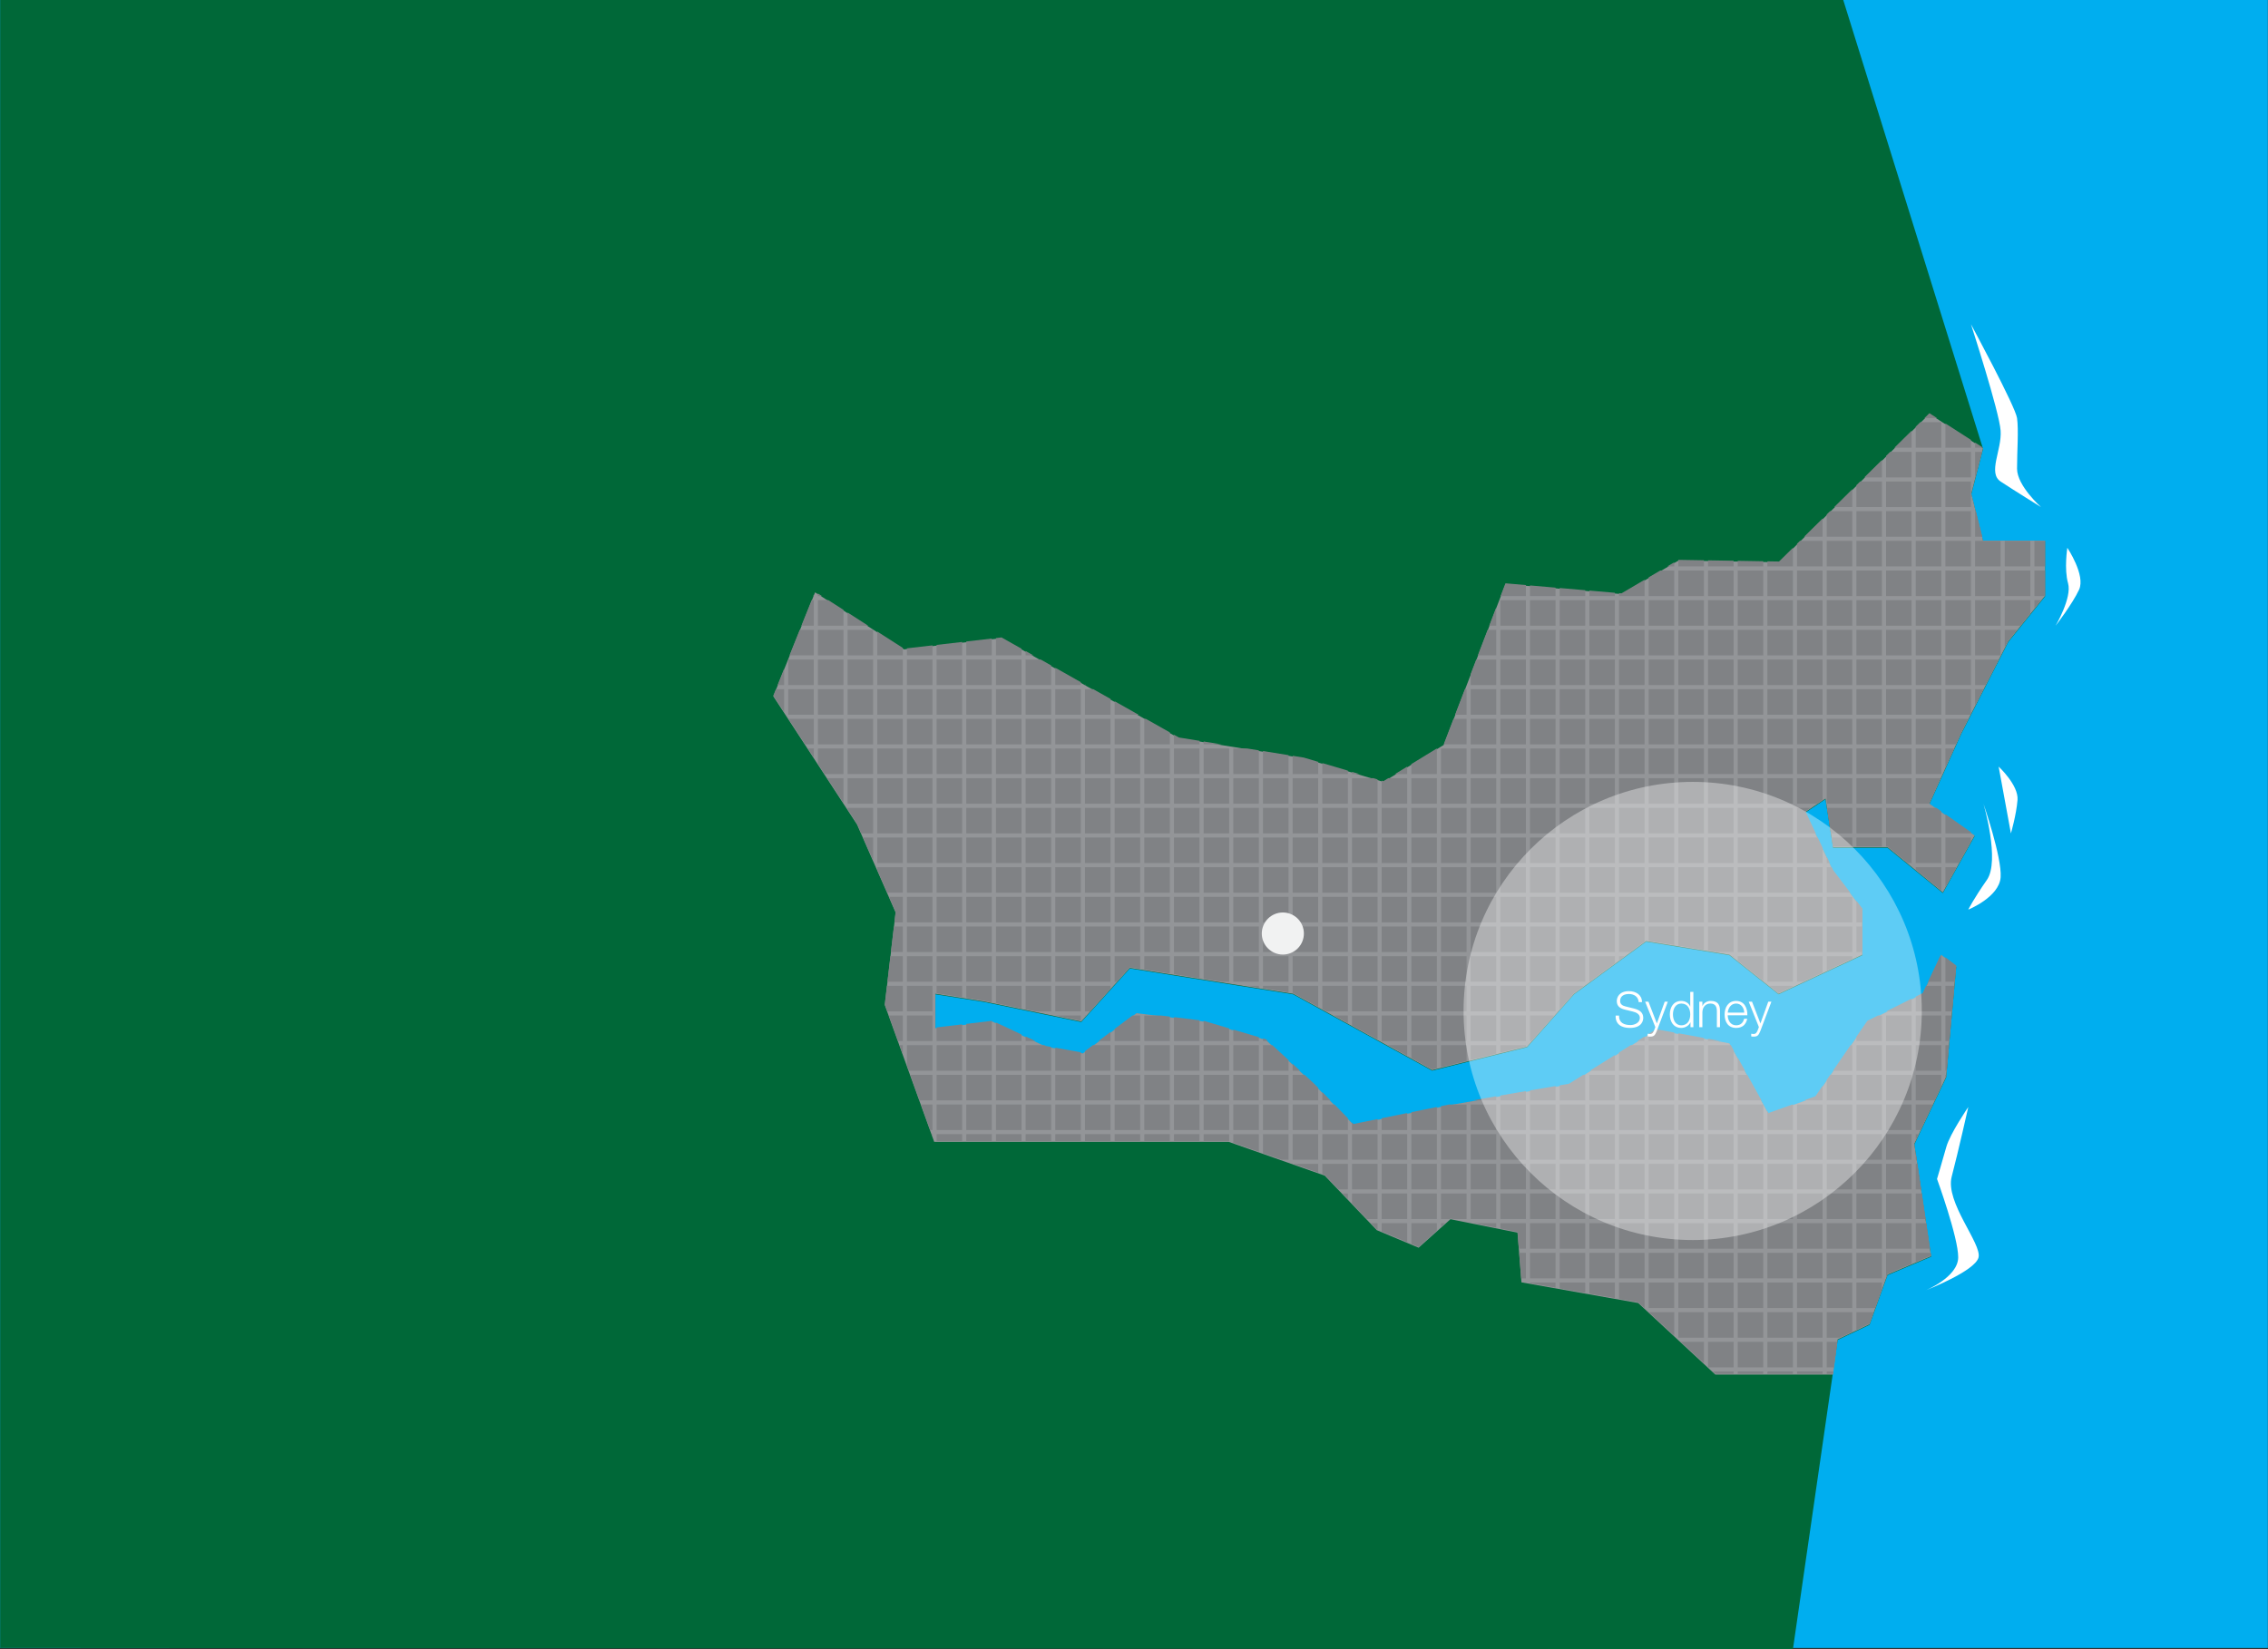 <?xml version="1.0" encoding="utf-8"?>
<!-- Generator: Adobe Illustrator 16.0.0, SVG Export Plug-In . SVG Version: 6.00 Build 0)  -->
<!DOCTYPE svg PUBLIC "-//W3C//DTD SVG 1.1//EN" "http://www.w3.org/Graphics/SVG/1.1/DTD/svg11.dtd">
<svg version="1.1" id="Layer_1" xmlns="http://www.w3.org/2000/svg" xmlns:xlink="http://www.w3.org/1999/xlink" x="0px" y="0px"
	 width="550px" height="400px" viewBox="0 -67 550 400" enable-background="new 0 -67 550 400" xml:space="preserve">
<rect x="0" y="-67" width="550" height="400" fill="#333333" stroke="none"/>
<rect x="0.039" y="-67" fill="#00AEEF" width="549.923" height="399.705"/>
<polygon fill="#006838" points="446.996,-67 480.899,41.876 478.054,52.852 480.899,64.234 495.94,64.234 495.94,77.648 
	486.997,88.727 475.615,110.981 467.891,128.055 478.867,135.777 471.143,149.6 457.729,138.624 444.523,138.624 442.688,126.835 
	437.81,130.087 444.523,144.314 451.631,153.664 451.631,164.691 431.306,174.167 419.387,164.691 399.192,161.389 381.712,174.167 
	370.331,186.998 347.29,192.688 313.599,174.167 273.989,167.893 262.2,180.889 238.623,176.021 226.834,174.167 226.834,182.525 
	240.655,180.889 253.664,186.998 262.606,188.624 275.615,178.868 291.875,180.889 307,185.372 318.703,196.157 328.23,205.916 
	351.224,201.227 367.485,198.38 380.493,196.157 401.631,182.934 419.387,186.186 428.867,203.258 440.249,199.193 452.85,180.889 
	466.265,174.167 470.737,164.691 474.395,167.486 471.957,194.314 464.233,210.575 468.297,237.811 457.729,242.282 
	453.371,254.329 445.647,257.988 434.794,333 0.039,332.705 0.039,-67 "/>
<polygon fill="#939598" points="467.891,33.392 480.899,41.755 478.054,52.73 480.899,64.113 495.94,64.113 495.94,77.527 
	486.997,88.606 475.615,110.86 467.891,127.934 478.867,135.657 471.143,149.479 457.729,138.503 444.523,138.503 442.688,126.714 
	437.81,129.966 444.523,144.193 451.631,153.543 451.631,164.57 431.306,174.046 419.387,164.57 399.192,161.268 381.712,174.046 
	370.331,186.877 347.29,192.566 313.599,174.046 273.989,167.771 262.201,180.768 238.623,175.9 226.834,174.046 226.834,182.404 
	240.655,180.768 253.664,186.877 262.607,188.503 275.615,178.747 291.875,180.768 307,185.251 318.703,196.036 328.23,205.795 
	351.224,201.104 367.485,198.259 380.493,196.036 401.631,182.812 419.387,186.062 428.867,203.137 440.249,199.072 452.85,180.768 
	466.265,174.046 470.737,164.57 474.395,167.365 471.957,194.193 464.233,210.454 468.297,237.689 457.729,242.161 453.371,254.208 
	445.647,257.867 444.523,266.402 415.972,266.402 397.273,249.045 368.958,244.031 368.005,231.973 351.745,228.721 344.021,235.63 
	333.875,231.372 321.257,218.15 297.954,209.952 226.542,209.952 214.56,176.76 217.192,154.32 207.842,133 187.534,101.891 
	197.656,76.675 219.224,90.507 242.872,87.78 285.891,112.053 316.199,116.931 335.485,122.643 350.119,113.679 365.085,74.655 
	393.208,77.093 407.029,68.963 431.419,69.37 451.479,49.582 457.208,43.93 "/>
<g>
	<rect x="349.451" y="150.525" fill="#808285" width="6.195" height="6.195"/>
	<rect x="349.451" y="157.723" fill="#808285" width="6.195" height="6.194"/>
	<rect x="349.451" y="143.331" fill="#808285" width="6.195" height="6.194"/>
	<rect x="349.451" y="128.94" fill="#808285" width="6.195" height="6.195"/>
	<rect x="349.451" y="136.136" fill="#808285" width="6.195" height="6.195"/>
	<rect x="349.451" y="172.111" fill="#808285" width="6.195" height="6.195"/>
	<rect x="342.255" y="121.745" fill="#808285" width="6.195" height="6.195"/>
	<rect x="349.451" y="121.745" fill="#808285" width="6.195" height="6.195"/>
	<rect x="349.451" y="179.309" fill="#808285" width="6.195" height="6.194"/>
	<polygon fill="#808285" points="349.451,191.857 355.646,190.328 355.646,186.503 349.451,186.503 	"/>
	<rect x="349.451" y="164.917" fill="#808285" width="6.195" height="6.194"/>
	<rect x="356.646" y="121.745" fill="#808285" width="6.193" height="6.195"/>
	<rect x="356.646" y="150.525" fill="#808285" width="6.193" height="6.195"/>
	<rect x="356.646" y="136.136" fill="#808285" width="6.193" height="6.195"/>
	<rect x="356.646" y="143.331" fill="#808285" width="6.193" height="6.194"/>
	<rect x="356.646" y="128.94" fill="#808285" width="6.193" height="6.195"/>
	<rect x="356.646" y="114.55" fill="#808285" width="6.193" height="6.195"/>
	<rect x="342.255" y="128.94" fill="#808285" width="6.195" height="6.195"/>
	<rect x="356.646" y="164.917" fill="#808285" width="6.193" height="6.194"/>
	<rect x="356.646" y="157.723" fill="#808285" width="6.193" height="6.194"/>
	<rect x="356.646" y="107.354" fill="#808285" width="6.193" height="6.195"/>
	<rect x="356.646" y="179.309" fill="#808285" width="6.193" height="6.194"/>
	<rect x="349.451" y="114.55" fill="#808285" width="6.195" height="6.195"/>
	<rect x="356.646" y="172.111" fill="#808285" width="6.193" height="6.195"/>
	<polygon fill="#808285" points="356.646,190.081 362.841,188.552 362.841,186.503 356.646,186.503 	"/>
	<polygon fill="#808285" points="341.255,186.503 336.579,186.503 341.255,189.074 	"/>
	<rect x="342.255" y="136.136" fill="#808285" width="6.195" height="6.195"/>
	<rect x="335.06" y="157.723" fill="#808285" width="6.195" height="6.194"/>
	<rect x="335.06" y="164.917" fill="#808285" width="6.195" height="6.194"/>
	<rect x="327.865" y="136.136" fill="#808285" width="6.193" height="6.195"/>
	<rect x="335.06" y="172.111" fill="#808285" width="6.195" height="6.195"/>
	<rect x="327.865" y="128.94" fill="#808285" width="6.193" height="6.195"/>
	<rect x="327.865" y="172.111" fill="#808285" width="6.193" height="6.195"/>
	<rect x="327.865" y="164.917" fill="#808285" width="6.193" height="6.194"/>
	<rect x="327.865" y="157.723" fill="#808285" width="6.193" height="6.194"/>
	<rect x="327.865" y="143.331" fill="#808285" width="6.193" height="6.194"/>
	<rect x="327.865" y="150.525" fill="#808285" width="6.193" height="6.195"/>
	<rect x="335.06" y="179.309" fill="#808285" width="6.195" height="6.194"/>
	<rect x="342.255" y="164.917" fill="#808285" width="6.195" height="6.194"/>
	<rect x="342.255" y="172.111" fill="#808285" width="6.195" height="6.195"/>
	<rect x="342.255" y="157.723" fill="#808285" width="6.195" height="6.194"/>
	<rect x="335.06" y="150.525" fill="#808285" width="6.195" height="6.195"/>
	<rect x="342.255" y="143.331" fill="#808285" width="6.195" height="6.194"/>
	<rect x="342.255" y="150.525" fill="#808285" width="6.195" height="6.195"/>
	<rect x="335.06" y="143.331" fill="#808285" width="6.195" height="6.194"/>
	<rect x="335.06" y="136.136" fill="#808285" width="6.195" height="6.195"/>
	<rect x="335.06" y="128.94" fill="#808285" width="6.195" height="6.195"/>
	<polygon fill="#808285" points="342.255,189.624 347.29,192.393 348.451,192.104 348.451,186.503 342.255,186.503 	"/>
	<rect x="342.255" y="179.309" fill="#808285" width="6.195" height="6.194"/>
	<rect x="371.037" y="150.525" fill="#808285" width="6.195" height="6.195"/>
	<polygon fill="#808285" points="378.232,177.794 381.712,173.87 384.118,172.111 378.232,172.111 	"/>
	<rect x="378.232" y="128.94" fill="#808285" width="6.193" height="6.195"/>
	<rect x="378.232" y="150.525" fill="#808285" width="6.193" height="6.195"/>
	<rect x="378.232" y="157.723" fill="#808285" width="6.193" height="6.194"/>
	<rect x="378.232" y="143.331" fill="#808285" width="6.193" height="6.194"/>
	<rect x="378.232" y="136.136" fill="#808285" width="6.193" height="6.195"/>
	<rect x="378.232" y="164.917" fill="#808285" width="6.193" height="6.194"/>
	<rect x="371.037" y="107.354" fill="#808285" width="6.195" height="6.195"/>
	<rect x="371.037" y="100.159" fill="#808285" width="6.195" height="6.195"/>
	<rect x="371.037" y="78.573" fill="#808285" width="6.195" height="6.195"/>
	<rect x="371.037" y="92.964" fill="#808285" width="6.195" height="6.195"/>
	<rect x="371.037" y="85.769" fill="#808285" width="6.195" height="6.195"/>
	<rect x="378.232" y="78.573" fill="#808285" width="6.193" height="6.195"/>
	<rect x="385.427" y="157.723" fill="#808285" width="6.195" height="6.194"/>
	<rect x="385.427" y="150.525" fill="#808285" width="6.195" height="6.195"/>
	<rect x="378.232" y="121.745" fill="#808285" width="6.193" height="6.195"/>
	<rect x="371.037" y="121.745" fill="#808285" width="6.195" height="6.195"/>
	<rect x="385.427" y="143.331" fill="#808285" width="6.195" height="6.194"/>
	<rect x="385.427" y="136.136" fill="#808285" width="6.195" height="6.195"/>
	<rect x="378.232" y="107.354" fill="#808285" width="6.193" height="6.195"/>
	<rect x="378.232" y="114.55" fill="#808285" width="6.193" height="6.195"/>
	<rect x="378.232" y="85.769" fill="#808285" width="6.193" height="6.195"/>
	<rect x="378.232" y="100.159" fill="#808285" width="6.193" height="6.195"/>
	<rect x="378.232" y="92.964" fill="#808285" width="6.193" height="6.195"/>
	<rect x="363.841" y="136.136" fill="#808285" width="6.195" height="6.195"/>
	<rect x="356.646" y="100.159" fill="#808285" width="6.193" height="6.195"/>
	<rect x="363.841" y="143.331" fill="#808285" width="6.195" height="6.194"/>
	<rect x="371.037" y="128.94" fill="#808285" width="6.195" height="6.195"/>
	<rect x="363.841" y="150.525" fill="#808285" width="6.195" height="6.195"/>
	<rect x="363.841" y="128.94" fill="#808285" width="6.195" height="6.195"/>
	<polygon fill="#808285" points="363.841,188.305 370.037,186.773 370.037,186.503 363.841,186.503 	"/>
	<rect x="363.841" y="179.309" fill="#808285" width="6.195" height="6.194"/>
	<rect x="363.841" y="114.55" fill="#808285" width="6.195" height="6.195"/>
	<rect x="363.841" y="172.111" fill="#808285" width="6.195" height="6.195"/>
	<rect x="363.841" y="164.917" fill="#808285" width="6.195" height="6.194"/>
	<rect x="363.841" y="157.723" fill="#808285" width="6.195" height="6.194"/>
	<rect x="363.841" y="121.745" fill="#808285" width="6.195" height="6.195"/>
	<rect x="371.037" y="164.917" fill="#808285" width="6.195" height="6.194"/>
	<rect x="371.037" y="157.723" fill="#808285" width="6.195" height="6.194"/>
	<polygon fill="#808285" points="327.865,181.713 334.06,185.118 334.06,179.309 327.865,179.309 	"/>
	<rect x="371.037" y="143.331" fill="#808285" width="6.195" height="6.194"/>
	<rect x="371.037" y="136.136" fill="#808285" width="6.195" height="6.195"/>
	<rect x="371.037" y="172.111" fill="#808285" width="6.195" height="6.195"/>
	<rect x="363.841" y="100.159" fill="#808285" width="6.195" height="6.195"/>
	<rect x="363.841" y="92.964" fill="#808285" width="6.195" height="6.195"/>
	<rect x="363.841" y="85.769" fill="#808285" width="6.195" height="6.195"/>
	<rect x="363.841" y="78.573" fill="#808285" width="6.195" height="6.195"/>
	<rect x="363.841" y="107.354" fill="#808285" width="6.195" height="6.195"/>
	<rect x="306.279" y="143.331" fill="#808285" width="6.193" height="6.194"/>
	<rect x="263.107" y="107.354" fill="#808285" width="6.195" height="6.195"/>
	<rect x="270.302" y="157.723" fill="#808285" width="6.195" height="6.194"/>
	<rect x="277.498" y="114.55" fill="#808285" width="6.195" height="6.195"/>
	<rect x="263.107" y="114.55" fill="#808285" width="6.195" height="6.195"/>
	<rect x="270.302" y="143.331" fill="#808285" width="6.195" height="6.194"/>
	<rect x="270.302" y="150.525" fill="#808285" width="6.195" height="6.195"/>
	<rect x="263.107" y="128.94" fill="#808285" width="6.195" height="6.195"/>
	<rect x="263.107" y="150.525" fill="#808285" width="6.195" height="6.195"/>
	<rect x="263.107" y="157.723" fill="#808285" width="6.195" height="6.194"/>
	<rect x="270.302" y="136.136" fill="#808285" width="6.195" height="6.195"/>
	<rect x="263.107" y="164.917" fill="#808285" width="6.195" height="6.194"/>
	<rect x="263.107" y="143.331" fill="#808285" width="6.195" height="6.194"/>
	<rect x="263.107" y="136.136" fill="#808285" width="6.195" height="6.195"/>
	<rect x="277.498" y="136.136" fill="#808285" width="6.195" height="6.195"/>
	<rect x="270.302" y="128.94" fill="#808285" width="6.195" height="6.195"/>
	<rect x="277.498" y="128.94" fill="#808285" width="6.195" height="6.195"/>
	<rect x="277.498" y="121.745" fill="#808285" width="6.195" height="6.195"/>
	<rect x="277.498" y="150.525" fill="#808285" width="6.195" height="6.195"/>
	<rect x="277.498" y="143.331" fill="#808285" width="6.195" height="6.194"/>
	<rect x="270.302" y="121.745" fill="#808285" width="6.195" height="6.195"/>
	<rect x="270.302" y="114.55" fill="#808285" width="6.195" height="6.195"/>
	<rect x="277.498" y="157.723" fill="#808285" width="6.195" height="6.194"/>
	<polygon fill="#808285" points="277.498,168.152 283.693,169.134 283.693,164.917 277.498,164.917 	"/>
	<rect x="270.302" y="107.354" fill="#808285" width="6.195" height="6.195"/>
	<rect x="263.107" y="121.745" fill="#808285" width="6.195" height="6.195"/>
	<rect x="248.716" y="114.55" fill="#808285" width="6.195" height="6.195"/>
	<rect x="248.716" y="121.745" fill="#808285" width="6.195" height="6.195"/>
	<rect x="248.716" y="107.354" fill="#808285" width="6.195" height="6.195"/>
	<rect x="248.716" y="100.159" fill="#808285" width="6.195" height="6.195"/>
	<polygon fill="#808285" points="262.107,179.309 255.982,179.309 262.107,180.57 	"/>
	<rect x="248.716" y="128.94" fill="#808285" width="6.195" height="6.195"/>
	<polygon fill="#808285" points="323.49,179.309 326.865,181.163 326.865,179.309 	"/>
	<rect x="248.716" y="164.917" fill="#808285" width="6.195" height="6.194"/>
	<rect x="248.716" y="157.723" fill="#808285" width="6.195" height="6.194"/>
	<rect x="248.716" y="136.136" fill="#808285" width="6.195" height="6.195"/>
	<rect x="248.716" y="143.331" fill="#808285" width="6.195" height="6.194"/>
	<rect x="255.912" y="172.111" fill="#808285" width="6.195" height="6.195"/>
	<rect x="255.912" y="107.354" fill="#808285" width="6.195" height="6.195"/>
	<rect x="255.912" y="121.745" fill="#808285" width="6.195" height="6.195"/>
	<polygon fill="#808285" points="263.107,178.309 264.272,178.309 269.302,172.764 269.302,172.111 263.107,172.111 	"/>
	<rect x="255.912" y="114.55" fill="#808285" width="6.195" height="6.195"/>
	<rect x="255.912" y="164.917" fill="#808285" width="6.195" height="6.194"/>
	<rect x="255.912" y="100.159" fill="#808285" width="6.195" height="6.195"/>
	<polygon fill="#808285" points="263.107,179.592 263.365,179.309 263.107,179.309 	"/>
	<rect x="255.912" y="157.723" fill="#808285" width="6.195" height="6.194"/>
	<rect x="255.912" y="128.94" fill="#808285" width="6.195" height="6.195"/>
	<rect x="255.912" y="150.525" fill="#808285" width="6.195" height="6.195"/>
	<rect x="255.912" y="143.331" fill="#808285" width="6.195" height="6.194"/>
	<rect x="255.912" y="136.136" fill="#808285" width="6.195" height="6.195"/>
	<rect x="248.716" y="150.525" fill="#808285" width="6.195" height="6.195"/>
	<polygon fill="#808285" points="313.474,173.852 313.599,173.87 319.669,177.207 319.669,172.111 313.474,172.111 	"/>
	<rect x="313.474" y="164.917" fill="#808285" width="6.195" height="6.194"/>
	<rect x="306.279" y="121.745" fill="#808285" width="6.193" height="6.195"/>
	<polygon fill="#808285" points="306.279,172.711 312.474,173.691 312.474,172.111 306.279,172.111 	"/>
	<rect x="313.474" y="150.525" fill="#808285" width="6.195" height="6.195"/>
	<rect x="313.474" y="143.331" fill="#808285" width="6.195" height="6.194"/>
	<rect x="313.474" y="157.723" fill="#808285" width="6.195" height="6.194"/>
	<rect x="306.279" y="164.917" fill="#808285" width="6.193" height="6.194"/>
	<rect x="306.279" y="157.723" fill="#808285" width="6.193" height="6.194"/>
	<rect x="306.279" y="150.525" fill="#808285" width="6.193" height="6.195"/>
	<rect x="306.279" y="136.136" fill="#808285" width="6.193" height="6.195"/>
	<rect x="385.427" y="128.94" fill="#808285" width="6.195" height="6.195"/>
	<rect x="306.279" y="128.94" fill="#808285" width="6.193" height="6.195"/>
	<rect x="320.669" y="143.331" fill="#808285" width="6.195" height="6.194"/>
	<rect x="320.669" y="136.136" fill="#808285" width="6.195" height="6.195"/>
	<rect x="320.669" y="128.94" fill="#808285" width="6.195" height="6.195"/>
	<rect x="320.669" y="121.745" fill="#808285" width="6.195" height="6.195"/>
	<rect x="320.669" y="150.525" fill="#808285" width="6.195" height="6.195"/>
	<rect x="320.669" y="164.917" fill="#808285" width="6.195" height="6.194"/>
	<rect x="313.474" y="128.94" fill="#808285" width="6.195" height="6.195"/>
	<rect x="313.474" y="121.745" fill="#808285" width="6.195" height="6.195"/>
	<rect x="313.474" y="136.136" fill="#808285" width="6.195" height="6.195"/>
	<polygon fill="#808285" points="320.669,177.757 321.67,178.309 326.865,178.309 326.865,172.111 320.669,172.111 	"/>
	<rect x="320.669" y="157.723" fill="#808285" width="6.195" height="6.194"/>
	<polygon fill="#808285" points="291.889,170.432 296.186,171.111 298.083,171.111 298.083,164.917 291.889,164.917 	"/>
	<rect x="284.693" y="121.745" fill="#808285" width="6.195" height="6.195"/>
	<rect x="284.693" y="114.55" fill="#808285" width="6.195" height="6.195"/>
	<polygon fill="#808285" points="284.693,169.292 290.889,170.273 290.889,164.917 284.693,164.917 	"/>
	<rect x="291.889" y="150.525" fill="#808285" width="6.194" height="6.195"/>
	<rect x="291.889" y="157.723" fill="#808285" width="6.194" height="6.194"/>
	<rect x="284.693" y="128.94" fill="#808285" width="6.195" height="6.195"/>
	<rect x="284.693" y="157.723" fill="#808285" width="6.195" height="6.194"/>
	<rect x="284.693" y="150.525" fill="#808285" width="6.195" height="6.195"/>
	<rect x="291.889" y="143.331" fill="#808285" width="6.194" height="6.194"/>
	<rect x="284.693" y="136.136" fill="#808285" width="6.195" height="6.195"/>
	<rect x="284.693" y="143.331" fill="#808285" width="6.195" height="6.194"/>
	<rect x="291.889" y="114.55" fill="#808285" width="6.194" height="6.195"/>
	<rect x="299.083" y="150.525" fill="#808285" width="6.195" height="6.195"/>
	<rect x="299.083" y="143.331" fill="#808285" width="6.195" height="6.194"/>
	<rect x="299.083" y="128.94" fill="#808285" width="6.195" height="6.195"/>
	<rect x="299.083" y="136.136" fill="#808285" width="6.195" height="6.195"/>
	<rect x="299.083" y="157.723" fill="#808285" width="6.195" height="6.194"/>
	<rect x="291.889" y="121.745" fill="#808285" width="6.194" height="6.195"/>
	<rect x="291.889" y="136.136" fill="#808285" width="6.194" height="6.195"/>
	<rect x="291.889" y="128.94" fill="#808285" width="6.194" height="6.195"/>
	<rect x="299.083" y="164.917" fill="#808285" width="6.195" height="6.194"/>
	<rect x="299.083" y="121.745" fill="#808285" width="6.195" height="6.195"/>
	<polygon fill="#808285" points="305.279,172.111 302.5,172.111 305.279,172.553 	"/>
	<polygon fill="#808285" points="464.576,215.284 464.576,221.479 465.905,221.479 464.98,215.284 	"/>
	<polygon fill="#808285" points="464.576,127.94 468.149,127.94 467.891,127.759 470.612,121.745 464.576,121.745 	"/>
	<rect x="450.185" y="64.183" fill="#808285" width="6.195" height="6.195"/>
	<rect x="450.185" y="56.987" fill="#808285" width="6.195" height="6.195"/>
	<polygon fill="#808285" points="457.38,138.327 457.729,138.327 462.622,142.331 463.576,142.331 463.576,136.136 457.38,136.136 	
		"/>
	<rect x="457.38" y="121.745" fill="#808285" width="6.195" height="6.195"/>
	<rect x="457.38" y="114.55" fill="#808285" width="6.195" height="6.195"/>
	<rect x="457.38" y="128.94" fill="#808285" width="6.195" height="6.195"/>
	<rect x="450.185" y="71.378" fill="#808285" width="6.195" height="6.195"/>
	<rect x="450.185" y="92.964" fill="#808285" width="6.195" height="6.195"/>
	<rect x="450.185" y="100.159" fill="#808285" width="6.195" height="6.195"/>
	<rect x="450.185" y="78.573" fill="#808285" width="6.195" height="6.195"/>
	<rect x="450.185" y="85.769" fill="#808285" width="6.195" height="6.195"/>
	<rect x="457.38" y="49.792" fill="#808285" width="6.195" height="6.195"/>
	<rect x="450.185" y="107.354" fill="#808285" width="6.195" height="6.195"/>
	<polygon fill="#808285" points="464.576,143.93 470.771,148.999 470.771,143.331 464.576,143.331 	"/>
	<polygon fill="#808285" points="464.576,135.136 470.771,135.136 470.771,129.785 469.571,128.94 464.576,128.94 	"/>
	<rect x="464.576" y="136.136" fill="#808285" width="6.195" height="6.195"/>
	<rect x="457.38" y="56.987" fill="#808285" width="6.195" height="6.195"/>
	<rect x="457.38" y="100.159" fill="#808285" width="6.195" height="6.195"/>
	<rect x="457.38" y="92.964" fill="#808285" width="6.195" height="6.195"/>
	<rect x="457.38" y="85.769" fill="#808285" width="6.195" height="6.195"/>
	<rect x="457.38" y="78.573" fill="#808285" width="6.195" height="6.195"/>
	<rect x="457.38" y="64.183" fill="#808285" width="6.195" height="6.195"/>
	<rect x="457.38" y="71.378" fill="#808285" width="6.195" height="6.195"/>
	<rect x="457.38" y="107.354" fill="#808285" width="6.195" height="6.195"/>
	<rect x="442.99" y="85.769" fill="#808285" width="6.193" height="6.195"/>
	<rect x="442.99" y="92.964" fill="#808285" width="6.193" height="6.195"/>
	<polygon fill="#808285" points="444.182,136.136 444.523,138.327 449.185,138.327 449.185,136.136 	"/>
	<rect x="442.99" y="78.573" fill="#808285" width="6.193" height="6.195"/>
	<rect x="442.99" y="71.378" fill="#808285" width="6.193" height="6.195"/>
	<rect x="442.99" y="64.183" fill="#808285" width="6.193" height="6.195"/>
	<rect x="442.99" y="100.159" fill="#808285" width="6.193" height="6.195"/>
	<rect x="435.794" y="78.573" fill="#808285" width="6.195" height="6.195"/>
	<rect x="442.99" y="107.354" fill="#808285" width="6.193" height="6.195"/>
	<rect x="435.794" y="71.378" fill="#808285" width="6.195" height="6.195"/>
	<rect x="442.99" y="121.745" fill="#808285" width="6.193" height="6.195"/>
	<rect x="442.99" y="114.55" fill="#808285" width="6.193" height="6.195"/>
	<polygon fill="#808285" points="442.99,164.917 442.99,168.424 449.185,165.536 449.185,164.917 	"/>
	<polygon fill="#808285" points="443.727,142.331 442.99,140.77 442.99,142.331 	"/>
	<rect x="450.185" y="136.136" fill="#808285" width="6.195" height="2.191"/>
	<rect x="450.185" y="114.55" fill="#808285" width="6.195" height="6.195"/>
	<polygon fill="#808285" points="450.185,151.466 450.185,156.723 451.631,156.723 451.631,153.368 	"/>
	<rect x="450.185" y="121.745" fill="#808285" width="6.195" height="6.195"/>
	<rect x="450.185" y="128.94" fill="#808285" width="6.195" height="6.195"/>
	<polygon fill="#808285" points="450.185,164.917 450.185,165.068 450.512,164.917 	"/>
	<rect x="450.185" y="157.723" fill="#808285" width="1.446" height="6.194"/>
	<polygon fill="#808285" points="444.199,143.331 442.99,143.331 442.99,149.525 448.71,149.525 444.523,144.02 	"/>
	<rect x="442.99" y="150.525" fill="#808285" width="6.193" height="6.195"/>
	<rect x="442.99" y="157.723" fill="#808285" width="6.193" height="6.194"/>
	<polygon fill="#808285" points="449.185,135.136 449.185,128.94 443.062,128.94 444.026,135.136 	"/>
	<rect x="471.771" y="71.378" fill="#808285" width="6.193" height="6.195"/>
	<rect x="471.771" y="78.573" fill="#808285" width="6.193" height="6.195"/>
	<rect x="471.771" y="64.183" fill="#808285" width="6.193" height="6.195"/>
	<rect x="471.771" y="92.964" fill="#808285" width="6.193" height="6.195"/>
	<rect x="471.771" y="85.769" fill="#808285" width="6.193" height="6.195"/>
	<rect x="471.771" y="56.987" fill="#808285" width="6.193" height="6.195"/>
	<polygon fill="#808285" points="464.576,222.479 464.576,228.675 466.978,228.675 466.053,222.479 	"/>
	<rect x="471.771" y="49.792" fill="#808285" width="6.193" height="6.195"/>
	<polygon fill="#808285" points="477.966,41.597 477.966,39.694 471.771,35.711 471.771,41.597 	"/>
	<polygon fill="#808285" points="248.716,177.809 251.135,178.309 254.912,178.309 254.912,172.111 248.716,172.111 	"/>
	<rect x="471.771" y="42.597" fill="#808285" width="6.193" height="6.195"/>
	<polygon fill="#808285" points="467.127,229.675 464.576,229.675 464.576,235.87 468.052,235.87 	"/>
	<polygon fill="#808285" points="464.576,214.284 464.831,214.284 464.576,212.575 	"/>
	<polygon fill="#808285" points="478.966,42.597 478.966,48.792 479.03,48.792 480.635,42.597 	"/>
	<rect x="486.162" y="71.378" fill="#808285" width="6.195" height="6.195"/>
	<rect x="486.162" y="64.183" fill="#808285" width="6.195" height="6.195"/>
	<rect x="464.576" y="114.55" fill="#808285" width="6.195" height="6.195"/>
	<polygon fill="#808285" points="493.357,71.378 493.357,77.573 495.761,77.573 495.94,77.352 495.94,71.378 	"/>
	<polygon fill="#808285" points="480.895,41.597 480.899,41.58 478.966,40.337 478.966,41.597 	"/>
	<rect x="478.966" y="71.378" fill="#808285" width="6.195" height="6.195"/>
	<polygon fill="#808285" points="478.966,63.183 480.71,63.183 479.162,56.987 478.966,56.987 	"/>
	<rect x="478.966" y="64.183" fill="#808285" width="6.195" height="6.195"/>
	<rect x="478.966" y="85.769" fill="#808285" width="6.195" height="6.195"/>
	<rect x="478.966" y="78.573" fill="#808285" width="6.195" height="6.195"/>
	<rect x="493.357" y="64.183" fill="#808285" width="2.583" height="6.195"/>
	<rect x="464.576" y="56.987" fill="#808285" width="6.195" height="6.195"/>
	<rect x="464.576" y="49.792" fill="#808285" width="6.195" height="6.195"/>
	<polygon fill="#808285" points="471.771,119.182 473.866,114.55 471.771,114.55 	"/>
	<rect x="464.576" y="42.597" fill="#808285" width="6.195" height="6.195"/>
	<polygon fill="#808285" points="471.771,143.331 471.771,148.18 474.481,143.331 	"/>
	<rect x="464.576" y="71.378" fill="#808285" width="6.195" height="6.195"/>
	<polygon fill="#808285" points="464.576,209.557 465.273,208.089 464.576,208.089 	"/>
	<rect x="464.576" y="100.159" fill="#808285" width="6.195" height="6.195"/>
	<rect x="464.576" y="78.573" fill="#808285" width="6.195" height="6.195"/>
	<rect x="464.576" y="107.354" fill="#808285" width="6.195" height="6.195"/>
	<rect x="464.576" y="92.964" fill="#808285" width="6.195" height="6.195"/>
	<rect x="464.576" y="85.769" fill="#808285" width="6.195" height="6.195"/>
	<rect x="464.576" y="64.183" fill="#808285" width="6.195" height="6.195"/>
	<polygon fill="#808285" points="442.99,264.65 444.731,264.65 445.546,258.456 442.99,258.456 	"/>
	<polygon fill="#808285" points="441.99,164.917 435.794,164.917 435.794,171.111 437.222,171.111 441.99,168.891 	"/>
	<polygon fill="#808285" points="464.576,207.089 465.748,207.089 468.691,200.895 464.576,200.895 	"/>
	<polygon fill="#808285" points="428.599,202.479 428.599,207.089 434.794,207.089 434.794,200.895 434.659,200.895 
		428.867,202.962 	"/>
	<rect x="385.427" y="121.745" fill="#808285" width="6.195" height="6.195"/>
	<polygon fill="#808285" points="449.185,192.698 449.185,186.503 448.781,186.503 444.516,192.698 	"/>
	<polygon fill="#808285" points="391.623,164.917 385.427,164.917 385.427,171.111 385.485,171.111 391.623,166.626 	"/>
	<polygon fill="#808285" points="378.232,196.247 378.232,199.895 384.427,199.895 384.427,193.698 383.949,193.698 
		380.493,195.859 	"/>
	<polygon fill="#808285" points="371.037,179.309 371.037,185.503 371.394,185.503 376.889,179.309 	"/>
	<polygon fill="#808285" points="349.451,201.29 349.451,207.089 355.646,207.089 355.646,200.895 351.425,200.895 351.224,200.93 	
		"/>
	<polygon fill="#808285" points="276.498,167.994 276.498,164.917 270.302,164.917 270.302,171.111 270.799,171.111 
		273.989,167.598 	"/>
	<polygon fill="#808285" points="450.185,184.462 450.185,185.503 456.38,185.503 456.38,179.309 455.412,179.309 452.85,180.591 	
		"/>
	<rect x="407.013" y="150.525" fill="#808285" width="6.195" height="6.195"/>
	<polygon fill="#808285" points="407.013,162.372 413.208,163.385 413.208,157.723 407.013,157.723 	"/>
	<rect x="435.794" y="85.769" fill="#808285" width="6.195" height="6.195"/>
	<rect x="399.818" y="78.573" fill="#808285" width="6.193" height="6.195"/>
	<rect x="407.013" y="136.136" fill="#808285" width="6.195" height="6.195"/>
	<rect x="407.013" y="128.94" fill="#808285" width="6.195" height="6.195"/>
	<rect x="399.818" y="107.354" fill="#808285" width="6.193" height="6.195"/>
	<rect x="399.818" y="114.55" fill="#808285" width="6.193" height="6.195"/>
	<rect x="407.013" y="121.745" fill="#808285" width="6.195" height="6.195"/>
	<rect x="399.818" y="92.964" fill="#808285" width="6.193" height="6.195"/>
	<rect x="399.818" y="85.769" fill="#808285" width="6.193" height="6.195"/>
	<rect x="399.818" y="100.159" fill="#808285" width="6.193" height="6.195"/>
	<rect x="407.013" y="71.378" fill="#808285" width="6.195" height="6.195"/>
	<rect x="407.013" y="114.55" fill="#808285" width="6.195" height="6.195"/>
	<rect x="414.208" y="128.94" fill="#808285" width="6.195" height="6.195"/>
	<rect x="399.818" y="121.745" fill="#808285" width="6.193" height="6.195"/>
	<rect x="414.208" y="143.331" fill="#808285" width="6.195" height="6.194"/>
	<rect x="414.208" y="136.136" fill="#808285" width="6.195" height="6.195"/>
	<polygon fill="#808285" points="414.208,163.549 416.461,163.917 420.404,163.917 420.404,157.723 414.208,157.723 	"/>
	<rect x="407.013" y="107.354" fill="#808285" width="6.195" height="6.195"/>
	<rect x="407.013" y="78.573" fill="#808285" width="6.195" height="6.195"/>
	<rect x="407.013" y="100.159" fill="#808285" width="6.195" height="6.195"/>
	<rect x="407.013" y="85.769" fill="#808285" width="6.195" height="6.195"/>
	<rect x="407.013" y="92.964" fill="#808285" width="6.195" height="6.195"/>
	<rect x="414.208" y="150.525" fill="#808285" width="6.195" height="6.195"/>
	<polygon fill="#808285" points="392.623,163.917 395.329,163.917 398.818,161.366 398.818,157.723 392.623,157.723 	"/>
	<polygon fill="#808285" points="392.623,165.895 393.96,164.917 392.623,164.917 	"/>
	<rect x="392.623" y="150.525" fill="#808285" width="6.195" height="6.195"/>
	<rect x="385.427" y="78.573" fill="#808285" width="6.195" height="6.195"/>
	<rect x="392.623" y="143.331" fill="#808285" width="6.195" height="6.194"/>
	<rect x="392.623" y="136.136" fill="#808285" width="6.195" height="6.195"/>
	<rect x="385.427" y="100.159" fill="#808285" width="6.195" height="6.195"/>
	<rect x="385.427" y="107.354" fill="#808285" width="6.195" height="6.195"/>
	<rect x="385.427" y="85.769" fill="#808285" width="6.195" height="6.195"/>
	<rect x="385.427" y="114.55" fill="#808285" width="6.195" height="6.195"/>
	<rect x="392.623" y="128.94" fill="#808285" width="6.195" height="6.195"/>
	<rect x="385.427" y="92.964" fill="#808285" width="6.195" height="6.195"/>
	<rect x="399.818" y="128.94" fill="#808285" width="6.193" height="6.195"/>
	<rect x="392.623" y="78.573" fill="#808285" width="6.195" height="6.195"/>
	<rect x="399.818" y="150.525" fill="#808285" width="6.193" height="6.195"/>
	<polygon fill="#808285" points="399.818,161.195 406.013,162.208 406.013,157.723 399.818,157.723 	"/>
	<rect x="392.623" y="121.745" fill="#808285" width="6.195" height="6.195"/>
	<rect x="399.818" y="143.331" fill="#808285" width="6.193" height="6.194"/>
	<rect x="399.818" y="136.136" fill="#808285" width="6.193" height="6.195"/>
	<rect x="392.623" y="114.55" fill="#808285" width="6.195" height="6.195"/>
	<rect x="392.623" y="107.354" fill="#808285" width="6.195" height="6.195"/>
	<rect x="392.623" y="85.769" fill="#808285" width="6.195" height="6.195"/>
	<rect x="392.623" y="100.159" fill="#808285" width="6.195" height="6.195"/>
	<rect x="392.623" y="92.964" fill="#808285" width="6.195" height="6.195"/>
	<rect x="407.013" y="143.331" fill="#808285" width="6.195" height="6.194"/>
	<rect x="428.599" y="107.354" fill="#808285" width="6.195" height="6.195"/>
	<rect x="428.599" y="121.745" fill="#808285" width="6.195" height="6.195"/>
	<rect x="428.599" y="114.55" fill="#808285" width="6.195" height="6.195"/>
	<rect x="428.599" y="100.159" fill="#808285" width="6.195" height="6.195"/>
	<rect x="428.599" y="92.964" fill="#808285" width="6.195" height="6.195"/>
	<rect x="428.599" y="85.769" fill="#808285" width="6.195" height="6.195"/>
	<rect x="428.599" y="78.573" fill="#808285" width="6.195" height="6.195"/>
	<rect x="428.599" y="150.525" fill="#808285" width="6.195" height="6.195"/>
	<rect x="428.599" y="157.723" fill="#808285" width="6.195" height="6.194"/>
	<rect x="428.599" y="143.331" fill="#808285" width="6.195" height="6.194"/>
	<rect x="428.599" y="136.136" fill="#808285" width="6.195" height="6.195"/>
	<rect x="428.599" y="128.94" fill="#808285" width="6.195" height="6.195"/>
	<rect x="428.599" y="164.917" fill="#808285" width="6.195" height="6.194"/>
	<rect x="435.794" y="114.55" fill="#808285" width="6.195" height="6.195"/>
	<rect x="435.794" y="107.354" fill="#808285" width="6.195" height="6.195"/>
	<polygon fill="#808285" points="435.794,127.94 440.587,127.94 441.99,127.006 441.99,121.745 435.794,121.745 	"/>
	<rect x="435.794" y="100.159" fill="#808285" width="6.195" height="6.195"/>
	<rect x="435.794" y="92.964" fill="#808285" width="6.195" height="6.195"/>
	<polygon fill="#808285" points="435.794,135.136 440.332,135.136 437.81,129.792 439.087,128.94 435.794,128.94 	"/>
	<rect x="435.794" y="157.723" fill="#808285" width="6.195" height="6.194"/>
	<rect x="435.794" y="150.525" fill="#808285" width="6.195" height="6.195"/>
	<polygon fill="#808285" points="435.794,142.331 441.99,142.331 441.99,138.65 440.803,136.136 435.794,136.136 	"/>
	<rect x="428.599" y="71.378" fill="#808285" width="6.195" height="6.195"/>
	<rect x="435.794" y="143.331" fill="#808285" width="6.195" height="6.194"/>
	<polygon fill="#808285" points="421.404,165.999 427.599,170.923 427.599,164.917 421.404,164.917 	"/>
	<rect x="414.208" y="78.573" fill="#808285" width="6.195" height="6.195"/>
	<polygon fill="#808285" points="420.043,164.917 420.404,165.204 420.404,164.917 	"/>
	<rect x="414.208" y="71.378" fill="#808285" width="6.195" height="6.195"/>
	<polygon fill="#808285" points="434.794,172.244 434.794,172.111 429.095,172.111 431.306,173.87 	"/>
	<rect x="414.208" y="121.745" fill="#808285" width="6.195" height="6.195"/>
	<rect x="414.208" y="107.354" fill="#808285" width="6.195" height="6.195"/>
	<rect x="421.404" y="150.525" fill="#808285" width="6.193" height="6.195"/>
	<rect x="414.208" y="85.769" fill="#808285" width="6.195" height="6.195"/>
	<rect x="414.208" y="114.55" fill="#808285" width="6.195" height="6.195"/>
	<rect x="414.208" y="100.159" fill="#808285" width="6.195" height="6.195"/>
	<rect x="414.208" y="92.964" fill="#808285" width="6.195" height="6.195"/>
	<rect x="421.404" y="157.723" fill="#808285" width="6.193" height="6.194"/>
	<rect x="421.404" y="100.159" fill="#808285" width="6.193" height="6.195"/>
	<rect x="421.404" y="92.964" fill="#808285" width="6.193" height="6.195"/>
	<rect x="421.404" y="85.769" fill="#808285" width="6.193" height="6.195"/>
	<rect x="421.404" y="78.573" fill="#808285" width="6.193" height="6.195"/>
	<rect x="421.404" y="71.378" fill="#808285" width="6.193" height="6.195"/>
	<rect x="421.404" y="136.136" fill="#808285" width="6.193" height="6.195"/>
	<rect x="421.404" y="128.94" fill="#808285" width="6.193" height="6.195"/>
	<rect x="421.404" y="107.354" fill="#808285" width="6.193" height="6.195"/>
	<rect x="421.404" y="143.331" fill="#808285" width="6.193" height="6.194"/>
	<rect x="421.404" y="121.745" fill="#808285" width="6.193" height="6.195"/>
	<rect x="421.404" y="114.55" fill="#808285" width="6.193" height="6.195"/>
	<rect x="371.037" y="114.55" fill="#808285" width="6.195" height="6.195"/>
	<polygon fill="#808285" points="362.841,99.159 362.841,92.964 357.997,92.964 356.646,96.485 356.646,99.159 	"/>
	<polygon fill="#808285" points="355.646,107.354 352.477,107.354 350.119,113.505 350.045,113.55 355.646,113.55 	"/>
	<polygon fill="#808285" points="441.99,63.183 441.99,58.768 437.514,63.183 	"/>
	<polygon fill="#808285" points="355.646,99.159 355.646,99.093 355.621,99.159 	"/>
	<polygon fill="#808285" points="362.841,91.964 362.841,85.769 360.756,85.769 358.379,91.964 	"/>
	<polygon fill="#808285" points="362.841,84.769 362.841,80.331 361.139,84.769 	"/>
	<polygon fill="#808285" points="355.646,106.354 355.646,100.159 355.237,100.159 352.861,106.354 	"/>
	<polygon fill="#808285" points="327.865,121.745 327.865,127.94 334.06,127.94 334.06,122.046 333.044,121.745 	"/>
	<polygon fill="#808285" points="348.451,120.745 348.451,114.55 348.413,114.55 342.255,118.321 342.255,120.745 	"/>
	<polygon fill="#808285" points="329.667,120.745 327.865,120.211 327.865,120.745 	"/>
	<polygon fill="#808285" points="341.255,127.94 341.255,121.745 336.665,121.745 335.485,122.468 335.06,122.342 335.06,127.94 	
		"/>
	<polygon fill="#808285" points="341.255,120.745 341.255,118.934 338.297,120.745 	"/>
	<polygon fill="#808285" points="413.208,70.378 413.208,68.891 407.029,68.788 407.013,68.797 407.013,70.378 	"/>
	<polygon fill="#808285" points="420.404,70.378 420.404,69.012 414.208,68.908 414.208,70.378 	"/>
	<polygon fill="#808285" points="326.865,120.745 326.865,119.915 320.669,118.081 320.669,120.745 	"/>
	<polygon fill="#808285" points="427.599,70.378 427.599,69.131 421.404,69.027 421.404,70.378 	"/>
	<polygon fill="#808285" points="441.99,70.378 441.99,64.183 436.5,64.183 435.794,64.879 435.794,70.378 	"/>
	<polygon fill="#808285" points="434.794,70.378 434.794,65.865 431.419,69.195 428.599,69.148 428.599,70.378 	"/>
	<polygon fill="#808285" points="398.818,77.573 398.818,73.618 393.208,76.918 392.623,76.867 392.623,77.573 	"/>
	<polygon fill="#808285" points="406.013,70.378 406.013,69.386 404.327,70.378 	"/>
	<polygon fill="#808285" points="391.623,77.573 391.623,76.78 385.427,76.243 385.427,77.573 	"/>
	<polygon fill="#808285" points="384.427,77.573 384.427,76.156 378.232,75.619 378.232,77.573 	"/>
	<polygon fill="#808285" points="377.232,77.573 377.232,75.533 371.037,74.996 371.037,77.573 	"/>
	<polygon fill="#808285" points="406.013,77.573 406.013,71.378 402.626,71.378 399.818,73.029 399.818,77.573 	"/>
	<polygon fill="#808285" points="370.037,74.908 365.085,74.479 363.899,77.573 370.037,77.573 	"/>
	<polygon fill="#808285" points="226.13,91.964 226.13,89.535 219.935,90.25 219.935,91.964 	"/>
	<polygon fill="#808285" points="247.716,91.964 247.716,90.338 242.872,87.604 241.521,87.761 241.521,91.964 	"/>
	<polygon fill="#808285" points="226.13,207.089 226.13,200.895 223.334,200.895 225.572,207.089 	"/>
	<polygon fill="#808285" points="240.521,91.964 240.521,87.876 234.326,88.59 234.326,91.964 	"/>
	<polygon fill="#808285" points="233.326,91.964 233.326,88.705 227.13,89.42 227.13,91.964 	"/>
	<polygon fill="#808285" points="225.932,208.089 226.13,208.639 226.13,208.089 	"/>
	<polygon fill="#808285" points="226.13,193.698 220.738,193.698 222.974,199.895 226.13,199.895 	"/>
	<rect x="219.935" y="121.745" fill="#808285" width="6.195" height="6.195"/>
	<rect x="219.935" y="114.55" fill="#808285" width="6.195" height="6.195"/>
	<rect x="219.935" y="100.159" fill="#808285" width="6.195" height="6.195"/>
	<rect x="219.935" y="92.964" fill="#808285" width="6.195" height="6.195"/>
	<rect x="219.935" y="107.354" fill="#808285" width="6.195" height="6.195"/>
	<polygon fill="#808285" points="312.474,120.745 312.474,116.157 306.279,115.16 306.279,120.745 	"/>
	<polygon fill="#808285" points="290.889,113.55 290.889,112.683 285.891,111.878 284.693,111.202 284.693,113.55 	"/>
	<polygon fill="#808285" points="277.498,113.55 283.693,113.55 283.693,110.638 277.875,107.354 277.498,107.354 	"/>
	<polygon fill="#808285" points="296.277,113.55 291.889,112.844 291.889,113.55 	"/>
	<polygon fill="#808285" points="299.083,120.745 305.279,120.745 305.279,114.999 302.489,114.55 299.083,114.55 	"/>
	<polygon fill="#808285" points="319.669,120.745 319.669,117.784 316.199,116.757 313.474,116.318 313.474,120.745 	"/>
	<polygon fill="#808285" points="250.598,91.964 248.716,90.902 248.716,91.964 	"/>
	<polygon fill="#808285" points="248.716,92.964 248.716,99.159 254.912,99.159 254.912,94.398 252.37,92.964 	"/>
	<polygon fill="#808285" points="262.107,99.159 262.107,98.458 255.912,94.962 255.912,99.159 	"/>
	<polygon fill="#808285" points="276.102,106.354 270.302,103.082 270.302,106.354 	"/>
	<polygon fill="#808285" points="263.107,100.159 263.107,106.354 269.302,106.354 269.302,102.518 265.123,100.159 	"/>
	<polygon fill="#808285" points="263.35,99.159 263.107,99.022 263.107,99.159 	"/>
	<polygon fill="#808285" points="441.99,196.368 440.249,198.896 437.459,199.895 441.99,199.895 	"/>
	<rect x="442.99" y="200.895" fill="#808285" width="6.193" height="6.194"/>
	<rect x="450.185" y="215.284" fill="#808285" width="6.195" height="6.194"/>
	<rect x="450.185" y="229.675" fill="#808285" width="6.195" height="6.195"/>
	<rect x="450.185" y="236.87" fill="#808285" width="6.195" height="6.194"/>
	<polygon fill="#808285" points="449.185,193.698 443.828,193.698 442.99,194.915 442.99,199.895 449.185,199.895 	"/>
	<rect x="450.185" y="208.089" fill="#808285" width="6.195" height="6.195"/>
	<rect x="450.185" y="222.479" fill="#808285" width="6.195" height="6.195"/>
	<rect x="457.38" y="215.284" fill="#808285" width="6.195" height="6.194"/>
	<rect x="457.38" y="222.479" fill="#808285" width="6.195" height="6.195"/>
	<rect x="450.185" y="200.895" fill="#808285" width="6.195" height="6.194"/>
	<rect x="450.185" y="193.698" fill="#808285" width="6.195" height="6.194"/>
	<rect x="450.185" y="186.503" fill="#808285" width="6.195" height="6.195"/>
	<rect x="457.38" y="229.675" fill="#808285" width="6.195" height="6.195"/>
	<rect x="435.794" y="200.895" fill="#808285" width="6.195" height="6.194"/>
	<rect x="219.935" y="128.94" fill="#808285" width="6.195" height="6.195"/>
	<rect x="442.99" y="208.089" fill="#808285" width="6.193" height="6.195"/>
	<rect x="435.794" y="215.284" fill="#808285" width="6.195" height="6.194"/>
	<rect x="435.794" y="222.479" fill="#808285" width="6.195" height="6.195"/>
	<rect x="435.794" y="208.089" fill="#808285" width="6.195" height="6.195"/>
	<rect x="442.99" y="222.479" fill="#808285" width="6.193" height="6.195"/>
	<rect x="442.99" y="215.284" fill="#808285" width="6.193" height="6.194"/>
	<rect x="442.99" y="236.87" fill="#808285" width="6.193" height="6.194"/>
	<rect x="442.99" y="244.064" fill="#808285" width="6.193" height="6.194"/>
	<rect x="442.99" y="229.675" fill="#808285" width="6.193" height="6.195"/>
	<polygon fill="#808285" points="463.576,41.597 463.576,37.474 459.396,41.597 	"/>
	<polygon fill="#808285" points="471.771,113.55 474.319,113.55 475.615,110.685 477.318,107.354 471.771,107.354 	"/>
	<polygon fill="#808285" points="471.771,130.489 471.771,135.136 477.966,135.136 477.966,134.848 	"/>
	<polygon fill="#808285" points="470.771,41.597 470.771,35.401 465.676,35.401 464.576,36.487 464.576,41.597 	"/>
	<polygon fill="#808285" points="469.734,34.401 467.891,33.217 466.69,34.401 	"/>
	<polygon fill="#808285" points="471.771,136.136 471.771,142.331 475.04,142.331 477.966,137.093 477.966,136.136 	"/>
	<polygon fill="#808285" points="471.771,172.111 471.771,178.309 473.384,178.309 473.948,172.111 	"/>
	<rect x="457.38" y="208.089" fill="#808285" width="6.195" height="6.195"/>
	<polygon fill="#808285" points="449.185,55.987 449.185,51.669 444.808,55.987 	"/>
	<polygon fill="#808285" points="456.38,55.987 456.38,49.792 451.088,49.792 450.185,50.683 450.185,55.987 	"/>
	<polygon fill="#808285" points="456.38,48.792 456.38,44.572 452.102,48.792 	"/>
	<polygon fill="#808285" points="463.576,48.792 463.576,42.597 458.382,42.597 457.38,43.585 457.38,48.792 	"/>
	<polygon fill="#808285" points="449.185,63.183 449.185,56.987 443.794,56.987 442.99,57.781 442.99,63.183 	"/>
	<polygon fill="#808285" points="471.771,165.186 471.771,171.111 474.039,171.111 474.395,167.189 	"/>
	<rect x="457.38" y="179.309" fill="#808285" width="6.195" height="6.194"/>
	<polygon fill="#808285" points="471.771,179.309 471.771,185.503 472.731,185.503 473.293,179.309 	"/>
	<rect x="457.38" y="200.895" fill="#808285" width="6.195" height="6.194"/>
	<polygon fill="#808285" points="463.576,175.218 457.408,178.309 463.576,178.309 	"/>
	<rect x="457.38" y="193.698" fill="#808285" width="6.195" height="6.194"/>
	<rect x="457.38" y="186.503" fill="#808285" width="6.195" height="6.195"/>
	<polygon fill="#808285" points="472.639,186.503 471.771,186.503 471.771,192.698 472.077,192.698 	"/>
	<polygon fill="#808285" points="470.771,164.917 470.491,164.917 467.567,171.111 470.771,171.111 	"/>
	<rect x="464.576" y="186.503" fill="#808285" width="6.195" height="6.195"/>
	<polygon fill="#808285" points="470.771,172.111 467.094,172.111 466.265,173.87 464.576,174.717 464.576,178.309 470.771,178.309 
			"/>
	<rect x="464.576" y="179.309" fill="#808285" width="6.195" height="6.194"/>
	<rect x="198.349" y="85.769" fill="#808285" width="6.195" height="6.195"/>
	<polygon fill="#808285" points="332.422,229.675 333.875,231.195 334.06,231.273 334.06,229.675 	"/>
	<rect x="241.521" y="92.964" fill="#808285" width="6.195" height="6.195"/>
	<polygon fill="#808285" points="313.608,215.284 319.669,217.417 319.669,215.284 	"/>
	<polygon fill="#808285" points="335.06,229.675 335.06,231.693 341.255,234.294 341.255,229.675 	"/>
	<polygon fill="#808285" points="325.555,222.479 326.865,223.852 326.865,222.479 	"/>
	<polygon fill="#808285" points="324.601,221.479 326.865,221.479 326.865,215.284 320.669,215.284 320.669,217.77 321.257,217.977 
			"/>
	<polygon fill="#808285" points="342.255,229.675 342.255,234.713 344.021,235.454 348.451,231.491 348.451,229.675 	"/>
	<polygon fill="#808285" points="370.037,236.87 368.407,236.87 368.896,243.064 370.037,243.064 	"/>
	<polygon fill="#808285" points="368.328,235.87 370.037,235.87 370.037,229.675 363.841,229.675 363.841,230.963 368.005,231.796 	
		"/>
	<polygon fill="#808285" points="357.399,229.675 362.841,230.764 362.841,229.675 	"/>
	<polygon fill="#808285" points="349.451,229.675 349.451,230.598 350.481,229.675 	"/>
	<polygon fill="#808285" points="355.646,222.479 349.451,222.479 349.451,228.675 351.598,228.675 351.745,228.544 
		352.399,228.675 355.646,228.675 	"/>
	<polygon fill="#808285" points="291.889,208.089 291.889,209.775 297.954,209.775 298.083,209.822 298.083,208.089 	"/>
	<rect x="248.716" y="208.089" fill="#808285" width="6.195" height="1.688"/>
	<rect x="255.912" y="208.089" fill="#808285" width="6.195" height="1.688"/>
	<rect x="234.326" y="208.089" fill="#808285" width="6.195" height="1.688"/>
	<rect x="263.107" y="208.089" fill="#808285" width="6.195" height="1.688"/>
	<rect x="241.521" y="208.089" fill="#808285" width="6.195" height="1.688"/>
	<polygon fill="#808285" points="299.083,208.089 299.083,210.174 305.279,212.354 305.279,208.089 	"/>
	<polygon fill="#808285" points="371.037,244.064 371.037,244.225 377.232,245.32 377.232,244.064 	"/>
	<polygon fill="#808285" points="312.474,208.089 306.279,208.089 306.279,212.705 310.766,214.284 312.474,214.284 	"/>
	<rect x="270.302" y="208.089" fill="#808285" width="6.195" height="1.688"/>
	<rect x="277.498" y="208.089" fill="#808285" width="6.195" height="1.688"/>
	<rect x="284.693" y="208.089" fill="#808285" width="6.195" height="1.688"/>
	<polygon fill="#808285" points="493.357,78.573 493.357,80.552 494.954,78.573 	"/>
	<polygon fill="#808285" points="464.576,193.698 464.576,199.895 469.166,199.895 470.771,196.516 470.771,193.698 	"/>
	<polygon fill="#808285" points="471.986,193.698 471.771,193.698 471.771,194.409 471.957,194.02 	"/>
	<polygon fill="#808285" points="471.771,100.159 471.771,106.354 477.83,106.354 477.966,106.087 477.966,100.159 	"/>
	<polygon fill="#808285" points="468.202,236.87 464.576,236.87 464.576,239.089 468.297,237.516 	"/>
	<polygon fill="#808285" points="457.38,236.87 457.38,242.949 457.729,241.984 463.576,239.512 463.576,236.87 	"/>
	<polygon fill="#808285" points="450.185,244.064 450.185,250.262 454.735,250.262 456.38,245.713 456.38,244.064 	"/>
	<polygon fill="#808285" points="478.966,99.159 481.509,99.159 484.678,92.964 478.966,92.964 	"/>
	<polygon fill="#808285" points="486.162,78.573 486.162,84.769 489.953,84.769 492.357,81.79 492.357,78.573 	"/>
	<rect x="227.13" y="208.089" fill="#808285" width="6.195" height="1.688"/>
	<polygon fill="#808285" points="454.374,251.262 450.185,251.262 450.185,255.542 453.371,254.032 	"/>
	<polygon fill="#808285" points="489.146,85.769 486.162,85.769 486.162,90.063 486.997,88.431 	"/>
	<polygon fill="#808285" points="378.232,244.064 378.232,245.498 384.427,246.596 384.427,244.064 	"/>
	<polygon fill="#808285" points="478.966,100.159 478.966,104.132 480.999,100.159 	"/>
	<polygon fill="#808285" points="442.99,251.262 442.99,257.456 446.146,257.456 449.185,256.016 449.185,251.262 	"/>
	<polygon fill="#808285" points="420.404,264.65 420.404,258.456 414.208,258.456 414.208,264.591 414.274,264.65 	"/>
	<polygon fill="#808285" points="407.6,258.456 413.208,263.662 413.208,258.456 	"/>
	<polygon fill="#808285" points="385.427,244.064 385.427,246.771 391.623,247.869 391.623,244.064 	"/>
	<polygon fill="#808285" points="398.818,244.064 392.623,244.064 392.623,248.047 397.273,248.87 398.771,250.262 398.818,250.262 
			"/>
	<polygon fill="#808285" points="399.848,251.262 406.013,256.982 406.013,251.262 	"/>
	<polygon fill="#808285" points="444.599,265.65 442.99,265.65 442.99,266.229 444.523,266.229 	"/>
	<rect x="435.794" y="265.65" fill="#808285" width="6.195" height="0.576"/>
	<polygon fill="#808285" points="415.351,265.65 415.972,266.229 420.404,266.229 420.404,265.65 	"/>
	<rect x="421.404" y="265.65" fill="#808285" width="6.193" height="0.576"/>
	<rect x="428.599" y="265.65" fill="#808285" width="6.195" height="0.576"/>
	<polygon fill="#808285" points="218.14,186.503 218.935,188.705 218.935,186.503 	"/>
	<rect x="205.544" y="121.745" fill="#808285" width="6.195" height="6.195"/>
	<rect x="205.544" y="100.159" fill="#808285" width="6.195" height="6.195"/>
	<rect x="205.544" y="107.354" fill="#808285" width="6.195" height="6.195"/>
	<rect x="205.544" y="114.55" fill="#808285" width="6.195" height="6.195"/>
	<rect x="212.74" y="100.159" fill="#808285" width="6.195" height="6.195"/>
	<rect x="212.74" y="92.964" fill="#808285" width="6.195" height="6.195"/>
	<rect x="205.544" y="92.964" fill="#808285" width="6.195" height="6.195"/>
	<rect x="198.349" y="92.964" fill="#808285" width="6.195" height="6.195"/>
	<rect x="198.349" y="100.159" fill="#808285" width="6.195" height="6.195"/>
	<polygon fill="#808285" points="210.549,84.769 205.544,81.559 205.544,84.769 	"/>
	<rect x="212.74" y="107.354" fill="#808285" width="6.195" height="6.195"/>
	<rect x="205.544" y="85.769" fill="#808285" width="6.195" height="6.195"/>
	<rect x="198.349" y="107.354" fill="#808285" width="6.195" height="6.195"/>
	<rect x="219.935" y="164.917" fill="#808285" width="6.195" height="6.194"/>
	<rect x="219.935" y="172.111" fill="#808285" width="6.195" height="6.195"/>
	<rect x="219.935" y="157.723" fill="#808285" width="6.195" height="6.194"/>
	<rect x="219.935" y="150.525" fill="#808285" width="6.195" height="6.195"/>
	<rect x="219.935" y="143.331" fill="#808285" width="6.195" height="6.194"/>
	<rect x="212.74" y="128.94" fill="#808285" width="6.195" height="6.195"/>
	<rect x="219.935" y="179.309" fill="#808285" width="6.195" height="6.194"/>
	<rect x="212.74" y="136.136" fill="#808285" width="6.195" height="6.195"/>
	<rect x="212.74" y="121.745" fill="#808285" width="6.195" height="6.195"/>
	<polygon fill="#808285" points="218.935,91.964 218.935,90.146 212.74,86.174 212.74,91.964 	"/>
	<rect x="212.74" y="114.55" fill="#808285" width="6.195" height="6.195"/>
	<polygon fill="#808285" points="209.294,136.136 211.74,141.713 211.74,136.136 	"/>
	<polygon fill="#808285" points="218.935,149.525 218.935,143.331 212.74,143.331 212.74,143.993 215.167,149.525 	"/>
	<polygon fill="#808285" points="218.935,179.309 215.542,179.309 217.78,185.503 218.935,185.503 	"/>
	<polygon fill="#808285" points="226.13,192.698 226.13,186.503 219.935,186.503 219.935,191.475 220.376,192.698 	"/>
	<polygon fill="#808285" points="208.856,135.136 211.74,135.136 211.74,128.94 205.544,128.94 205.544,129.305 207.842,132.825 	
		"/>
	<polygon fill="#808285" points="200.61,121.745 204.544,127.773 204.544,121.745 	"/>
	<polygon fill="#808285" points="218.935,164.917 215.928,164.917 215.202,171.111 218.935,171.111 	"/>
	<polygon fill="#808285" points="218.935,172.111 215.084,172.111 214.56,176.585 215.182,178.309 218.935,178.309 	"/>
	<polygon fill="#808285" points="218.935,150.525 215.605,150.525 217.192,154.146 216.89,156.723 218.935,156.723 	"/>
	<rect x="219.935" y="136.136" fill="#808285" width="6.195" height="6.195"/>
	<rect x="435.794" y="229.675" fill="#808285" width="6.195" height="6.195"/>
	<polygon fill="#808285" points="218.935,157.723 216.772,157.723 216.045,163.917 218.935,163.917 	"/>
	<polygon fill="#808285" points="204.544,120.745 204.544,114.55 198.349,114.55 198.349,118.282 199.957,120.745 	"/>
	<polygon fill="#808285" points="197.349,84.769 197.349,78.573 196.824,78.573 194.336,84.769 	"/>
	<polygon fill="#808285" points="197.349,77.264 197.225,77.573 197.349,77.573 	"/>
	<polygon fill="#808285" points="204.544,80.918 200.889,78.573 198.349,78.573 198.349,84.769 204.544,84.769 	"/>
	<polygon fill="#808285" points="197.349,85.769 193.935,85.769 191.449,91.964 197.349,91.964 	"/>
	<polygon fill="#808285" points="199.33,77.573 198.349,76.944 198.349,77.573 	"/>
	<rect x="191.154" y="92.964" fill="#808285" width="6.195" height="6.195"/>
	<polygon fill="#808285" points="188.16,100.159 187.535,101.716 190.154,105.729 190.154,100.159 	"/>
	<polygon fill="#808285" points="197.349,113.55 197.349,107.354 191.215,107.354 195.259,113.55 	"/>
	<polygon fill="#808285" points="190.154,95.19 188.561,99.159 190.154,99.159 	"/>
	<polygon fill="#808285" points="195.913,114.55 197.349,116.751 197.349,114.55 	"/>
	<rect x="191.154" y="100.159" fill="#808285" width="6.195" height="6.195"/>
	<polygon fill="#808285" points="334.06,228.675 334.06,222.479 327.865,222.479 327.865,224.898 331.468,228.675 	"/>
	<rect x="291.889" y="186.503" fill="#808285" width="6.194" height="6.195"/>
	<rect x="277.498" y="193.698" fill="#808285" width="6.195" height="6.194"/>
	<rect x="284.693" y="200.895" fill="#808285" width="6.195" height="6.194"/>
	<polygon fill="#808285" points="283.693,179.574 281.543,179.309 277.498,179.309 277.498,185.503 283.693,185.503 	"/>
	<polygon fill="#808285" points="276.498,179.309 274.633,179.309 270.302,182.557 270.302,185.503 276.498,185.503 	"/>
	<rect x="277.498" y="200.895" fill="#808285" width="6.195" height="6.194"/>
	<rect x="291.889" y="200.895" fill="#808285" width="6.194" height="6.194"/>
	<rect x="270.302" y="186.503" fill="#808285" width="6.195" height="6.195"/>
	<rect x="284.693" y="193.698" fill="#808285" width="6.195" height="6.194"/>
	<rect x="291.889" y="193.698" fill="#808285" width="6.194" height="6.194"/>
	<rect x="284.693" y="186.503" fill="#808285" width="6.195" height="6.195"/>
	<polygon fill="#808285" points="290.889,180.469 284.693,179.699 284.693,185.503 290.889,185.503 	"/>
	<rect x="277.498" y="186.503" fill="#808285" width="6.195" height="6.195"/>
	<rect x="270.302" y="193.698" fill="#808285" width="6.195" height="6.194"/>
	<rect x="255.912" y="200.895" fill="#808285" width="6.195" height="6.194"/>
	<polygon fill="#808285" points="262.107,188.236 255.912,187.109 255.912,192.698 262.107,192.698 	"/>
	<polygon fill="#808285" points="254.912,186.93 253.664,186.702 253.24,186.503 248.716,186.503 248.716,192.698 254.912,192.698 	
		"/>
	<rect x="248.716" y="193.698" fill="#808285" width="6.195" height="6.194"/>
	<rect x="255.912" y="193.698" fill="#808285" width="6.195" height="6.194"/>
	<rect x="270.302" y="200.895" fill="#808285" width="6.195" height="6.194"/>
	<rect x="435.794" y="236.87" fill="#808285" width="6.195" height="6.194"/>
	<rect x="263.107" y="200.895" fill="#808285" width="6.195" height="6.194"/>
	<rect x="263.107" y="193.698" fill="#808285" width="6.195" height="6.194"/>
	<polygon fill="#808285" points="269.302,186.503 265.04,186.503 263.107,187.952 263.107,192.698 269.302,192.698 	"/>
	<rect x="335.06" y="222.479" fill="#808285" width="6.195" height="6.195"/>
	<rect x="327.865" y="215.284" fill="#808285" width="6.193" height="6.194"/>
	<rect x="327.865" y="208.089" fill="#808285" width="6.193" height="6.195"/>
	<polygon fill="#808285" points="326.865,204.223 323.616,200.895 320.669,200.895 320.669,207.089 326.865,207.089 	"/>
	<polygon fill="#808285" points="322.64,199.895 320.669,197.875 320.669,199.895 	"/>
	<polygon fill="#808285" points="334.06,204.432 328.23,205.62 327.865,205.246 327.865,207.089 334.06,207.089 	"/>
	<rect x="320.669" y="208.089" fill="#808285" width="6.195" height="6.195"/>
	<polygon fill="#808285" points="341.255,202.963 335.06,204.227 335.06,207.089 341.255,207.089 	"/>
	<polygon fill="#808285" points="298.083,182.432 291.889,180.596 291.889,185.503 298.083,185.503 	"/>
	<rect x="248.716" y="200.895" fill="#808285" width="6.195" height="6.194"/>
	<polygon fill="#808285" points="319.669,196.852 318.703,195.859 316.357,193.698 313.474,193.698 313.474,199.895 
		319.669,199.895 	"/>
	<rect x="335.06" y="208.089" fill="#808285" width="6.195" height="6.195"/>
	<rect x="335.06" y="215.284" fill="#808285" width="6.195" height="6.194"/>
	<rect x="342.255" y="222.479" fill="#808285" width="6.195" height="6.195"/>
	<polygon fill="#808285" points="305.279,184.564 299.083,182.729 299.083,185.503 305.279,185.503 	"/>
	<rect x="299.083" y="186.503" fill="#808285" width="6.195" height="6.195"/>
	<rect x="299.083" y="200.895" fill="#808285" width="6.195" height="6.194"/>
	<polygon fill="#808285" points="307.463,185.503 307,185.075 306.279,184.861 306.279,185.503 	"/>
	<rect x="299.083" y="193.698" fill="#808285" width="6.195" height="6.194"/>
	<rect x="306.279" y="200.895" fill="#808285" width="6.193" height="6.194"/>
	<polygon fill="#808285" points="315.271,192.698 313.474,191.042 313.474,192.698 	"/>
	<rect x="313.474" y="208.089" fill="#808285" width="6.195" height="6.195"/>
	<polygon fill="#808285" points="312.474,190.12 308.548,186.503 306.279,186.503 306.279,192.698 312.474,192.698 	"/>
	<rect x="313.474" y="200.895" fill="#808285" width="6.195" height="6.194"/>
	<rect x="306.279" y="193.698" fill="#808285" width="6.193" height="6.194"/>
	<rect x="234.326" y="128.94" fill="#808285" width="6.195" height="6.195"/>
	<rect x="234.326" y="121.745" fill="#808285" width="6.195" height="6.195"/>
	<rect x="342.255" y="215.284" fill="#808285" width="6.195" height="6.194"/>
	<rect x="234.326" y="136.136" fill="#808285" width="6.195" height="6.195"/>
	<rect x="234.326" y="114.55" fill="#808285" width="6.195" height="6.195"/>
	<rect x="234.326" y="107.354" fill="#808285" width="6.195" height="6.195"/>
	<rect x="234.326" y="92.964" fill="#808285" width="6.195" height="6.195"/>
	<rect x="234.326" y="100.159" fill="#808285" width="6.195" height="6.195"/>
	<polygon fill="#808285" points="234.326,175.049 238.623,175.727 240.521,176.117 240.521,172.111 234.326,172.111 	"/>
	<rect x="234.326" y="164.917" fill="#808285" width="6.195" height="6.194"/>
	<rect x="234.326" y="157.723" fill="#808285" width="6.195" height="6.194"/>
	<rect x="234.326" y="143.331" fill="#808285" width="6.195" height="6.194"/>
	<rect x="234.326" y="150.525" fill="#808285" width="6.195" height="6.195"/>
	<rect x="241.521" y="157.723" fill="#808285" width="6.195" height="6.194"/>
	<polygon fill="#808285" points="241.521,176.323 247.716,177.604 247.716,172.111 241.521,172.111 	"/>
	<rect x="241.521" y="121.745" fill="#808285" width="6.195" height="6.195"/>
	<rect x="241.521" y="114.55" fill="#808285" width="6.195" height="6.195"/>
	<rect x="241.521" y="100.159" fill="#808285" width="6.195" height="6.195"/>
	<rect x="241.521" y="107.354" fill="#808285" width="6.195" height="6.195"/>
	<rect x="241.521" y="128.94" fill="#808285" width="6.195" height="6.195"/>
	<rect x="241.521" y="164.917" fill="#808285" width="6.195" height="6.194"/>
	<rect x="241.521" y="136.136" fill="#808285" width="6.195" height="6.195"/>
	<rect x="227.13" y="92.964" fill="#808285" width="6.195" height="6.195"/>
	<rect x="241.521" y="143.331" fill="#808285" width="6.195" height="6.194"/>
	<rect x="241.521" y="150.525" fill="#808285" width="6.195" height="6.195"/>
	<rect x="241.521" y="200.895" fill="#808285" width="6.195" height="6.194"/>
	<rect x="234.326" y="193.698" fill="#808285" width="6.195" height="6.194"/>
	<rect x="234.326" y="186.503" fill="#808285" width="6.195" height="6.195"/>
	<rect x="234.326" y="200.895" fill="#808285" width="6.195" height="6.194"/>
	<polygon fill="#808285" points="233.326,181.46 227.13,182.193 227.13,185.503 233.326,185.503 	"/>
	<rect x="227.13" y="186.503" fill="#808285" width="6.195" height="6.195"/>
	<rect x="227.13" y="100.159" fill="#808285" width="6.195" height="6.195"/>
	<polygon fill="#808285" points="247.716,183.908 241.521,180.997 241.521,185.503 247.716,185.503 	"/>
	<rect x="227.13" y="193.698" fill="#808285" width="6.195" height="6.194"/>
	<polygon fill="#808285" points="251.111,185.503 248.716,184.378 248.716,185.503 	"/>
	<polygon fill="#808285" points="240.521,180.605 234.326,181.341 234.326,185.503 240.521,185.503 	"/>
	<rect x="241.521" y="193.698" fill="#808285" width="6.195" height="6.194"/>
	<rect x="241.521" y="186.503" fill="#808285" width="6.195" height="6.195"/>
	<rect x="227.13" y="136.136" fill="#808285" width="6.195" height="6.195"/>
	<rect x="227.13" y="128.94" fill="#808285" width="6.195" height="6.195"/>
	<rect x="227.13" y="200.895" fill="#808285" width="6.195" height="6.194"/>
	<rect x="227.13" y="114.55" fill="#808285" width="6.195" height="6.195"/>
	<rect x="227.13" y="107.354" fill="#808285" width="6.195" height="6.195"/>
	<rect x="227.13" y="121.745" fill="#808285" width="6.195" height="6.195"/>
	<polygon fill="#808285" points="227.13,173.917 233.326,174.893 233.326,172.111 227.13,172.111 	"/>
	<rect x="227.13" y="164.917" fill="#808285" width="6.195" height="6.194"/>
	<rect x="227.13" y="143.331" fill="#808285" width="6.195" height="6.194"/>
	<rect x="227.13" y="150.525" fill="#808285" width="6.195" height="6.195"/>
	<rect x="227.13" y="157.723" fill="#808285" width="6.195" height="6.194"/>
	<polygon fill="#808285" points="269.302,183.307 266.373,185.503 269.302,185.503 	"/>
	<polygon fill="#808285" points="417.287,185.503 414.208,184.939 414.208,185.503 	"/>
	<rect x="414.208" y="251.262" fill="#808285" width="6.195" height="6.194"/>
	<rect x="414.208" y="244.064" fill="#808285" width="6.195" height="6.194"/>
	<polygon fill="#808285" points="413.208,184.756 407.013,183.621 407.013,185.503 413.208,185.503 	"/>
	<rect x="407.013" y="186.503" fill="#808285" width="6.195" height="6.195"/>
	<rect x="407.013" y="193.698" fill="#808285" width="6.195" height="6.194"/>
	<rect x="414.208" y="236.87" fill="#808285" width="6.195" height="6.194"/>
	<rect x="414.208" y="208.089" fill="#808285" width="6.195" height="6.195"/>
	<rect x="414.208" y="215.284" fill="#808285" width="6.195" height="6.194"/>
	<rect x="407.013" y="200.895" fill="#808285" width="6.195" height="6.194"/>
	<rect x="414.208" y="222.479" fill="#808285" width="6.195" height="6.195"/>
	<rect x="414.208" y="229.675" fill="#808285" width="6.195" height="6.195"/>
	<rect x="399.818" y="193.698" fill="#808285" width="6.193" height="6.194"/>
	<rect x="399.818" y="186.503" fill="#808285" width="6.193" height="6.195"/>
	<polygon fill="#808285" points="406.013,183.438 401.631,182.636 399.818,183.771 399.818,185.503 406.013,185.503 	"/>
	<rect x="399.818" y="200.895" fill="#808285" width="6.193" height="6.194"/>
	<rect x="407.013" y="208.089" fill="#808285" width="6.195" height="6.195"/>
	<rect x="407.013" y="251.262" fill="#808285" width="6.195" height="6.194"/>
	<rect x="414.208" y="200.895" fill="#808285" width="6.195" height="6.194"/>
	<rect x="407.013" y="215.284" fill="#808285" width="6.195" height="6.194"/>
	<rect x="407.013" y="222.479" fill="#808285" width="6.195" height="6.195"/>
	<rect x="407.013" y="244.064" fill="#808285" width="6.195" height="6.194"/>
	<rect x="407.013" y="229.675" fill="#808285" width="6.195" height="6.195"/>
	<rect x="407.013" y="236.87" fill="#808285" width="6.195" height="6.194"/>
	<rect x="428.599" y="251.262" fill="#808285" width="6.195" height="6.194"/>
	<rect x="428.599" y="236.87" fill="#808285" width="6.195" height="6.194"/>
	<rect x="428.599" y="229.675" fill="#808285" width="6.195" height="6.195"/>
	<rect x="428.599" y="244.064" fill="#808285" width="6.195" height="6.194"/>
	<rect x="428.599" y="222.479" fill="#808285" width="6.195" height="6.195"/>
	<rect x="414.208" y="193.698" fill="#808285" width="6.195" height="6.194"/>
	<rect x="428.599" y="258.456" fill="#808285" width="6.195" height="6.194"/>
	<polygon fill="#808285" points="421.404,193.698 421.404,199.895 427.163,199.895 423.723,193.698 	"/>
	<rect x="435.794" y="251.262" fill="#808285" width="6.195" height="6.194"/>
	<rect x="435.794" y="244.064" fill="#808285" width="6.195" height="6.194"/>
	<rect x="428.599" y="208.089" fill="#808285" width="6.195" height="6.195"/>
	<rect x="435.794" y="258.456" fill="#808285" width="6.195" height="6.194"/>
	<rect x="428.599" y="215.284" fill="#808285" width="6.195" height="6.194"/>
	<rect x="399.818" y="208.089" fill="#808285" width="6.193" height="6.195"/>
	<rect x="342.255" y="208.089" fill="#808285" width="6.195" height="6.195"/>
	<rect x="421.404" y="251.262" fill="#808285" width="6.193" height="6.194"/>
	<polygon fill="#808285" points="420.404,187.719 419.729,186.503 414.208,186.503 414.208,192.698 420.404,192.698 	"/>
	<rect x="421.404" y="200.895" fill="#808285" width="6.193" height="6.194"/>
	<rect x="421.404" y="244.064" fill="#808285" width="6.193" height="6.194"/>
	<polygon fill="#808285" points="423.168,192.698 421.404,189.52 421.404,192.698 	"/>
	<rect x="421.404" y="215.284" fill="#808285" width="6.193" height="6.194"/>
	<rect x="421.404" y="236.87" fill="#808285" width="6.193" height="6.194"/>
	<rect x="421.404" y="208.089" fill="#808285" width="6.193" height="6.195"/>
	<rect x="421.404" y="222.479" fill="#808285" width="6.193" height="6.195"/>
	<rect x="421.404" y="229.675" fill="#808285" width="6.193" height="6.195"/>
	<rect x="421.404" y="258.456" fill="#808285" width="6.193" height="6.194"/>
	<rect x="371.037" y="229.675" fill="#808285" width="6.195" height="6.195"/>
	<rect x="371.037" y="222.479" fill="#808285" width="6.195" height="6.195"/>
	<rect x="371.037" y="208.089" fill="#808285" width="6.195" height="6.195"/>
	<rect x="371.037" y="215.284" fill="#808285" width="6.195" height="6.194"/>
	<polygon fill="#808285" points="370.037,197.646 367.485,198.083 363.841,198.721 363.841,199.895 370.037,199.895 	"/>
	<rect x="371.037" y="236.87" fill="#808285" width="6.195" height="6.194"/>
	<rect x="371.037" y="200.895" fill="#808285" width="6.195" height="6.194"/>
	<rect x="363.841" y="200.895" fill="#808285" width="6.195" height="6.194"/>
	<rect x="378.232" y="229.675" fill="#808285" width="6.193" height="6.195"/>
	<rect x="378.232" y="222.479" fill="#808285" width="6.193" height="6.195"/>
	<polygon fill="#808285" points="377.232,196.418 371.037,197.477 371.037,199.895 377.232,199.895 	"/>
	<rect x="378.232" y="236.87" fill="#808285" width="6.193" height="6.194"/>
	<rect x="363.841" y="215.284" fill="#808285" width="6.195" height="6.194"/>
	<rect x="356.646" y="215.284" fill="#808285" width="6.193" height="6.194"/>
	<rect x="349.451" y="208.089" fill="#808285" width="6.195" height="6.195"/>
	<rect x="356.646" y="222.479" fill="#808285" width="6.193" height="6.195"/>
	<rect x="349.451" y="215.284" fill="#808285" width="6.195" height="6.194"/>
	<polygon fill="#808285" points="348.451,201.494 342.255,202.759 342.255,207.089 348.451,207.089 	"/>
	<rect x="363.841" y="222.479" fill="#808285" width="6.195" height="6.195"/>
	<rect x="356.646" y="208.089" fill="#808285" width="6.193" height="6.195"/>
	<rect x="378.232" y="215.284" fill="#808285" width="6.193" height="6.194"/>
	<rect x="363.841" y="208.089" fill="#808285" width="6.195" height="6.195"/>
	<rect x="356.646" y="200.895" fill="#808285" width="6.193" height="6.194"/>
	<polygon fill="#808285" points="362.841,198.896 357.139,199.895 362.841,199.895 	"/>
	<rect x="392.623" y="229.675" fill="#808285" width="6.195" height="6.195"/>
	<rect x="392.623" y="193.698" fill="#808285" width="6.195" height="6.194"/>
	<rect x="392.623" y="200.895" fill="#808285" width="6.195" height="6.194"/>
	<rect x="392.623" y="215.284" fill="#808285" width="6.195" height="6.194"/>
	<rect x="392.623" y="222.479" fill="#808285" width="6.195" height="6.195"/>
	<polygon fill="#808285" points="398.818,186.503 395.45,186.503 392.623,188.271 392.623,192.698 398.818,192.698 	"/>
	<rect x="392.623" y="208.089" fill="#808285" width="6.195" height="6.195"/>
	<rect x="399.818" y="229.675" fill="#808285" width="6.193" height="6.195"/>
	<rect x="399.818" y="222.479" fill="#808285" width="6.193" height="6.195"/>
	<rect x="399.818" y="236.87" fill="#808285" width="6.193" height="6.194"/>
	<rect x="399.818" y="244.064" fill="#808285" width="6.193" height="6.194"/>
	<polygon fill="#808285" points="398.818,184.396 397.048,185.503 398.818,185.503 	"/>
	<rect x="385.427" y="193.698" fill="#808285" width="6.195" height="6.194"/>
	<rect x="385.427" y="229.675" fill="#808285" width="6.195" height="6.195"/>
	<rect x="385.427" y="222.479" fill="#808285" width="6.195" height="6.195"/>
	<rect x="378.232" y="200.895" fill="#808285" width="6.193" height="6.194"/>
	<rect x="385.427" y="215.284" fill="#808285" width="6.195" height="6.194"/>
	<rect x="385.427" y="236.87" fill="#808285" width="6.195" height="6.194"/>
	<rect x="399.818" y="215.284" fill="#808285" width="6.193" height="6.194"/>
	<polygon fill="#808285" points="391.623,188.896 385.547,192.698 391.623,192.698 	"/>
	<rect x="392.623" y="236.87" fill="#808285" width="6.195" height="6.194"/>
	<rect x="378.232" y="208.089" fill="#808285" width="6.193" height="6.195"/>
	<rect x="385.427" y="200.895" fill="#808285" width="6.195" height="6.194"/>
	<rect x="385.427" y="208.089" fill="#808285" width="6.195" height="6.195"/>
</g>
<path opacity="0.37" fill="#FFFFFF" enable-background="new    " d="M466.044,178.2c0,30.688-24.873,55.565-55.556,55.565
	c-30.694,0-55.565-24.88-55.565-55.565c0-30.687,24.871-55.557,55.565-55.557C441.171,122.643,466.044,147.516,466.044,178.2z"/>
<circle fill="#F1F2F2" cx="311.095" cy="159.424" r="5.104"/>
<g enable-background="new    ">
	<path fill="#FFFFFF" d="M392.615,179.32c-0.035,1.763,1.235,2.303,2.795,2.303c0.899,0,2.268-0.492,2.268-1.739
		c0-0.972-0.973-1.354-1.764-1.547l-1.906-0.468c-1.008-0.252-1.932-0.73-1.932-2.062c0-0.84,0.539-2.41,2.951-2.41
		c1.689,0,3.178,0.91,3.166,2.662h-0.816c-0.047-1.308-1.127-1.968-2.338-1.968c-1.115,0-2.147,0.433-2.147,1.703
		c0,0.804,0.602,1.14,1.296,1.308l2.086,0.517c1.213,0.323,2.22,0.853,2.22,2.255c0,0.588-0.239,2.445-3.273,2.445
		c-2.026,0-3.514-0.91-3.418-2.997L392.615,179.32L392.615,179.32z"/>
	<path fill="#FFFFFF" d="M398.953,175.95h0.803l2.039,5.276l1.907-5.276h0.755l-2.686,7.136c-0.433,1.044-0.685,1.344-1.632,1.344
		c-0.301-0.013-0.457-0.013-0.575-0.061v-0.637c0.18,0.037,0.348,0.062,0.516,0.062c0.672,0,0.828-0.396,1.08-0.972l0.264-0.708
		L398.953,175.95z"/>
	<path fill="#FFFFFF" d="M410.648,182.139h-0.695v-1.176h-0.023c-0.323,0.805-1.308,1.355-2.207,1.355
		c-1.883,0-2.782-1.523-2.782-3.274s0.899-3.272,2.782-3.272c0.925,0,1.822,0.468,2.146,1.354h0.023v-3.55h0.756V182.139
		L410.648,182.139z M407.723,181.684c1.607,0,2.171-1.354,2.171-2.64c0-1.283-0.562-2.638-2.171-2.638
		c-1.438,0-2.026,1.354-2.026,2.638C405.695,180.328,406.283,181.684,407.723,181.684z"/>
	<path fill="#FFFFFF" d="M412.08,175.95h0.756v1.067h0.023c0.275-0.744,1.104-1.248,1.979-1.248c1.739,0,2.268,0.912,2.268,2.388
		v3.981h-0.757v-3.863c0-1.066-0.348-1.869-1.569-1.869c-1.199,0-1.92,0.91-1.943,2.121v3.611h-0.756V175.95z"/>
	<path fill="#FFFFFF" d="M418.98,179.248c0.012,1.104,0.587,2.436,2.037,2.436c1.104,0,1.703-0.647,1.942-1.584h0.756
		c-0.323,1.403-1.139,2.219-2.698,2.219c-1.967,0-2.794-1.51-2.794-3.273c0-1.631,0.827-3.273,2.794-3.273
		c1.991,0,2.782,1.738,2.724,3.479h-4.761V179.248z M422.985,178.611c-0.036-1.139-0.743-2.205-1.968-2.205
		c-1.234,0-1.919,1.078-2.037,2.205H422.985z"/>
	<path fill="#FFFFFF" d="M424.068,175.95h0.804l2.038,5.276l1.908-5.276h0.755l-2.688,7.136c-0.432,1.044-0.684,1.344-1.631,1.344
		c-0.3-0.013-0.456-0.013-0.576-0.061v-0.637c0.181,0.037,0.349,0.062,0.517,0.062c0.672,0,0.828-0.396,1.08-0.972l0.264-0.708
		L424.068,175.95z"/>
</g>
<path fill="#FFFFFF" d="M477.966,11.643c0,0,6.874,21.174,7.195,25.831c0.321,4.657-3.167,10.224,0,12.318s9.792,6.195,9.792,6.195
	s-5.804-5.161-5.81-9.306c-0.004-4.145,0.41-9.44,0-12.28C488.735,31.561,477.966,11.643,477.966,11.643z"/>
<path fill="#FFFFFF" d="M501.337,65.865c0,0,4.471,6.659,2.845,10.161s-5.688,8.742-5.688,8.742s4.015-6.802,3.021-10.289
	C500.523,70.992,501.337,65.865,501.337,65.865z"/>
<path fill="#FFFFFF" d="M480.999,127.94c0,0,4.072,13.844,0.823,18.488c-3.249,4.646-4.504,7.195-4.504,7.195
	s7.521-3.023,7.844-7.868S480.999,127.94,480.999,127.94z"/>
<path fill="#FFFFFF" d="M484.678,118.934l2.978,16.202c0,0,1.314-4.498,1.604-8.101S484.678,118.934,484.678,118.934z"/>
<path fill="#FFFFFF" d="M466.978,245.967c0,0,7.847-3.195,7.893-7.986c0.046-4.793-5.135-19.027-5.135-19.027
	s1.354-4.562,2.252-7.766c0.896-3.203,5.332-9.691,5.332-9.691s-2.395,10.67-4.024,16.888c-1.631,6.22,7.328,16.261,6.507,19.599
	C478.98,241.318,466.978,245.967,466.978,245.967z"/>
</svg>
